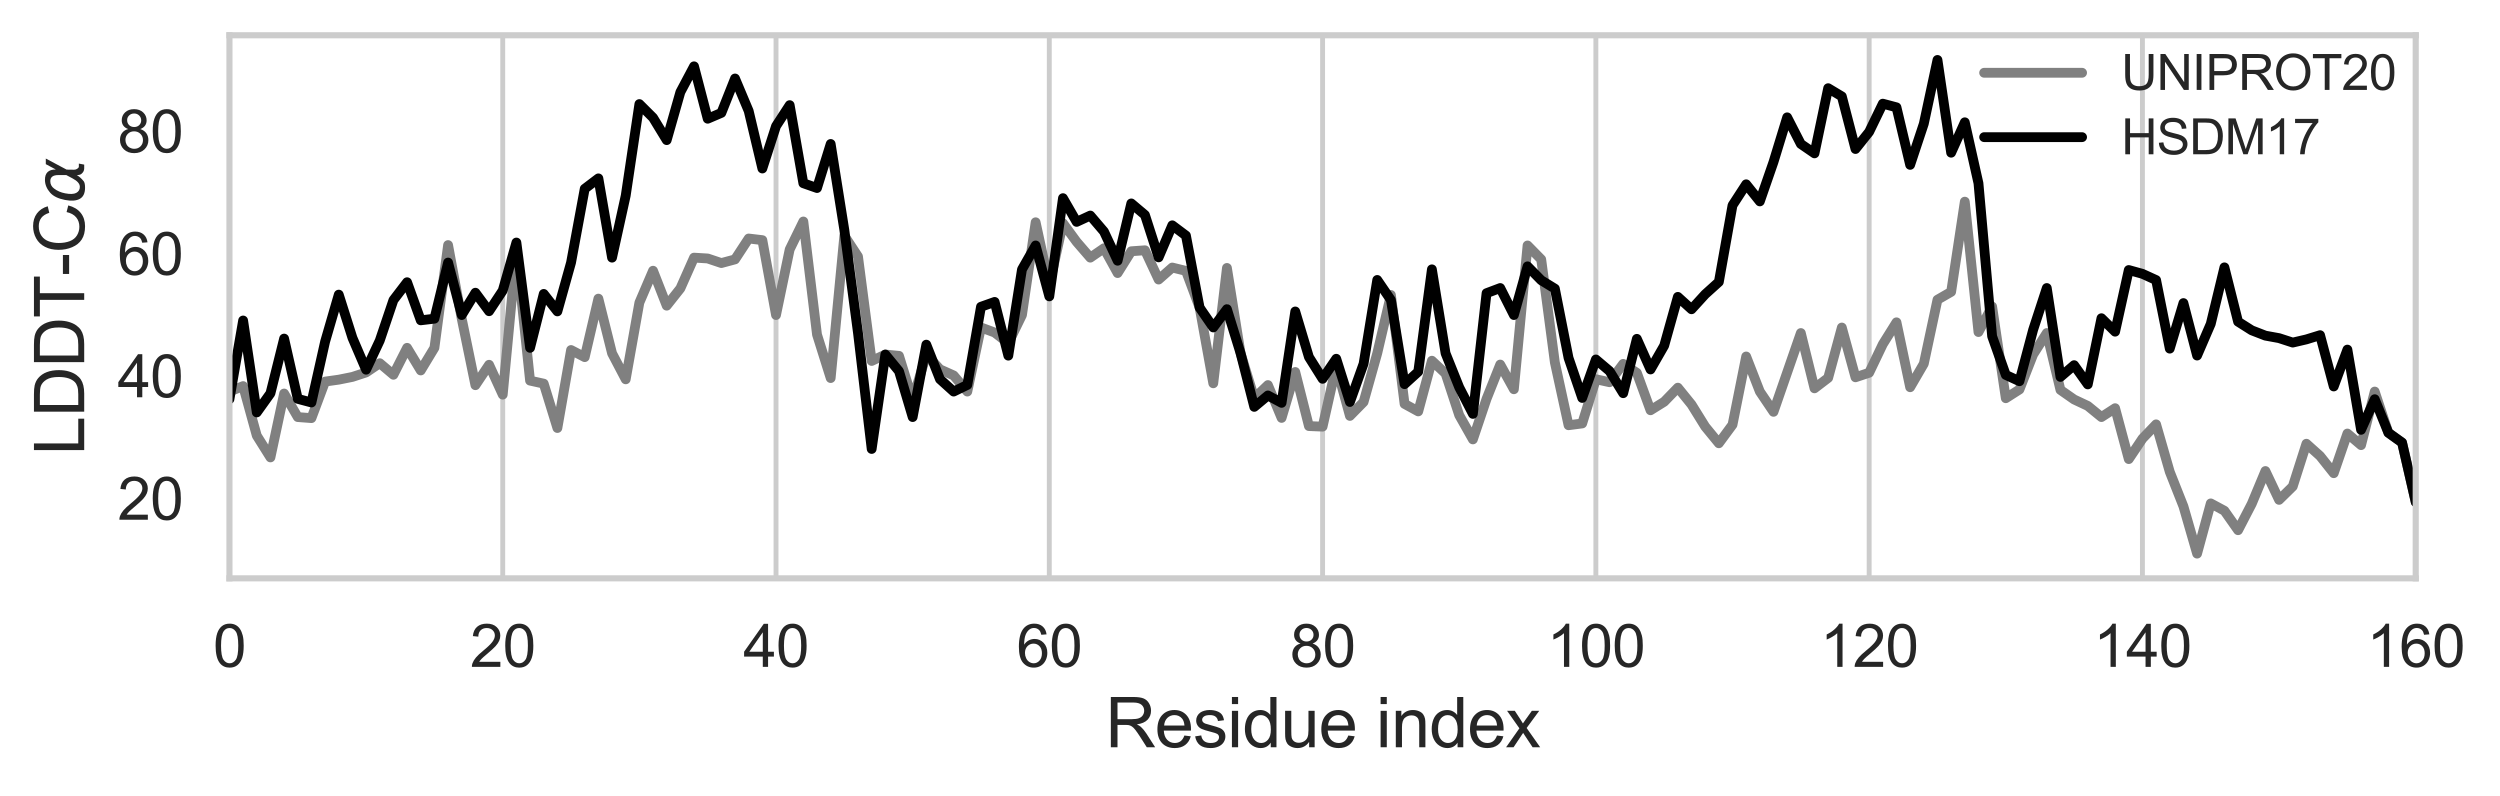 <?xml version="1.0" encoding="utf-8" standalone="no"?>
<!DOCTYPE svg PUBLIC "-//W3C//DTD SVG 1.1//EN"
  "http://www.w3.org/Graphics/SVG/1.1/DTD/svg11.dtd">
<svg xmlns:xlink="http://www.w3.org/1999/xlink" width="510.459pt" height="162.558pt" viewBox="0 0 510.459 162.558" xmlns="http://www.w3.org/2000/svg" version="1.1">
 <defs>
  <style type="text/css">*{stroke-linejoin: round; stroke-linecap: butt}</style>
 </defs>
 <g id="figure_1">
  <g id="patch_1">
   <path d="M 0 162.558 
L 510.459 162.558 
L 510.459 0 
L 0 0 
z
" style="fill: #ffffff"/>
  </g>
  <g id="axes_1">
   <g id="patch_2">
    <path d="M 46.85 118.08 
L 493.25 118.08 
L 493.25 7.2 
L 46.85 7.2 
z
" style="fill: #ffffff"/>
   </g>
   <g id="matplotlib.axis_1">
    <g id="xtick_1">
     <g id="line2d_1">
      <path d="M 46.85 118.08 
L 46.85 7.2 
" clip-path="url(#p8b7e93dcfa)" style="fill: none; stroke: #cccccc; stroke-linecap: round"/>
     </g>
     <g id="text_1">
      <!-- 0 -->
      <g style="fill: #262626" transform="translate(43.513 136.169)scale(0.12 -0.12)">
       <defs>
        <path id="ArialMT-30" d="M 266 2259 
Q 266 3072 433 3567 
Q 600 4063 929 4331 
Q 1259 4600 1759 4600 
Q 2128 4600 2406 4451 
Q 2684 4303 2865 4023 
Q 3047 3744 3150 3342 
Q 3253 2941 3253 2259 
Q 3253 1453 3087 958 
Q 2922 463 2592 192 
Q 2263 -78 1759 -78 
Q 1097 -78 719 397 
Q 266 969 266 2259 
z
M 844 2259 
Q 844 1131 1108 757 
Q 1372 384 1759 384 
Q 2147 384 2411 759 
Q 2675 1134 2675 2259 
Q 2675 3391 2411 3762 
Q 2147 4134 1753 4134 
Q 1366 4134 1134 3806 
Q 844 3388 844 2259 
z
" transform="scale(0.016)"/>
       </defs>
       <use xlink:href="#ArialMT-30"/>
      </g>
     </g>
    </g>
    <g id="xtick_2">
     <g id="line2d_2">
      <path d="M 102.65 118.08 
L 102.65 7.2 
" clip-path="url(#p8b7e93dcfa)" style="fill: none; stroke: #cccccc; stroke-linecap: round"/>
     </g>
     <g id="text_2">
      <!-- 20 -->
      <g style="fill: #262626" transform="translate(95.977 136.169)scale(0.12 -0.12)">
       <defs>
        <path id="ArialMT-32" d="M 3222 541 
L 3222 0 
L 194 0 
Q 188 203 259 391 
Q 375 700 629 1000 
Q 884 1300 1366 1694 
Q 2113 2306 2375 2664 
Q 2638 3022 2638 3341 
Q 2638 3675 2398 3904 
Q 2159 4134 1775 4134 
Q 1369 4134 1125 3890 
Q 881 3647 878 3216 
L 300 3275 
Q 359 3922 746 4261 
Q 1134 4600 1788 4600 
Q 2447 4600 2831 4234 
Q 3216 3869 3216 3328 
Q 3216 3053 3103 2787 
Q 2991 2522 2730 2228 
Q 2469 1934 1863 1422 
Q 1356 997 1212 845 
Q 1069 694 975 541 
L 3222 541 
z
" transform="scale(0.016)"/>
       </defs>
       <use xlink:href="#ArialMT-32"/>
       <use xlink:href="#ArialMT-30" x="55.615"/>
      </g>
     </g>
    </g>
    <g id="xtick_3">
     <g id="line2d_3">
      <path d="M 158.45 118.08 
L 158.45 7.2 
" clip-path="url(#p8b7e93dcfa)" style="fill: none; stroke: #cccccc; stroke-linecap: round"/>
     </g>
     <g id="text_3">
      <!-- 40 -->
      <g style="fill: #262626" transform="translate(151.777 136.169)scale(0.12 -0.12)">
       <defs>
        <path id="ArialMT-34" d="M 2069 0 
L 2069 1097 
L 81 1097 
L 81 1613 
L 2172 4581 
L 2631 4581 
L 2631 1613 
L 3250 1613 
L 3250 1097 
L 2631 1097 
L 2631 0 
L 2069 0 
z
M 2069 1613 
L 2069 3678 
L 634 1613 
L 2069 1613 
z
" transform="scale(0.016)"/>
       </defs>
       <use xlink:href="#ArialMT-34"/>
       <use xlink:href="#ArialMT-30" x="55.615"/>
      </g>
     </g>
    </g>
    <g id="xtick_4">
     <g id="line2d_4">
      <path d="M 214.25 118.08 
L 214.25 7.2 
" clip-path="url(#p8b7e93dcfa)" style="fill: none; stroke: #cccccc; stroke-linecap: round"/>
     </g>
     <g id="text_4">
      <!-- 60 -->
      <g style="fill: #262626" transform="translate(207.577 136.169)scale(0.12 -0.12)">
       <defs>
        <path id="ArialMT-36" d="M 3184 3459 
L 2625 3416 
Q 2550 3747 2413 3897 
Q 2184 4138 1850 4138 
Q 1581 4138 1378 3988 
Q 1113 3794 959 3422 
Q 806 3050 800 2363 
Q 1003 2672 1297 2822 
Q 1591 2972 1913 2972 
Q 2475 2972 2870 2558 
Q 3266 2144 3266 1488 
Q 3266 1056 3080 686 
Q 2894 316 2569 119 
Q 2244 -78 1831 -78 
Q 1128 -78 684 439 
Q 241 956 241 2144 
Q 241 3472 731 4075 
Q 1159 4600 1884 4600 
Q 2425 4600 2770 4297 
Q 3116 3994 3184 3459 
z
M 888 1484 
Q 888 1194 1011 928 
Q 1134 663 1356 523 
Q 1578 384 1822 384 
Q 2178 384 2434 671 
Q 2691 959 2691 1453 
Q 2691 1928 2437 2201 
Q 2184 2475 1800 2475 
Q 1419 2475 1153 2201 
Q 888 1928 888 1484 
z
" transform="scale(0.016)"/>
       </defs>
       <use xlink:href="#ArialMT-36"/>
       <use xlink:href="#ArialMT-30" x="55.615"/>
      </g>
     </g>
    </g>
    <g id="xtick_5">
     <g id="line2d_5">
      <path d="M 270.05 118.08 
L 270.05 7.2 
" clip-path="url(#p8b7e93dcfa)" style="fill: none; stroke: #cccccc; stroke-linecap: round"/>
     </g>
     <g id="text_5">
      <!-- 80 -->
      <g style="fill: #262626" transform="translate(263.377 136.169)scale(0.12 -0.12)">
       <defs>
        <path id="ArialMT-38" d="M 1131 2484 
Q 781 2613 612 2850 
Q 444 3088 444 3419 
Q 444 3919 803 4259 
Q 1163 4600 1759 4600 
Q 2359 4600 2725 4251 
Q 3091 3903 3091 3403 
Q 3091 3084 2923 2848 
Q 2756 2613 2416 2484 
Q 2838 2347 3058 2040 
Q 3278 1734 3278 1309 
Q 3278 722 2862 322 
Q 2447 -78 1769 -78 
Q 1091 -78 675 323 
Q 259 725 259 1325 
Q 259 1772 486 2073 
Q 713 2375 1131 2484 
z
M 1019 3438 
Q 1019 3113 1228 2906 
Q 1438 2700 1772 2700 
Q 2097 2700 2305 2904 
Q 2513 3109 2513 3406 
Q 2513 3716 2298 3927 
Q 2084 4138 1766 4138 
Q 1444 4138 1231 3931 
Q 1019 3725 1019 3438 
z
M 838 1322 
Q 838 1081 952 856 
Q 1066 631 1291 507 
Q 1516 384 1775 384 
Q 2178 384 2440 643 
Q 2703 903 2703 1303 
Q 2703 1709 2433 1975 
Q 2163 2241 1756 2241 
Q 1359 2241 1098 1978 
Q 838 1716 838 1322 
z
" transform="scale(0.016)"/>
       </defs>
       <use xlink:href="#ArialMT-38"/>
       <use xlink:href="#ArialMT-30" x="55.615"/>
      </g>
     </g>
    </g>
    <g id="xtick_6">
     <g id="line2d_6">
      <path d="M 325.85 118.08 
L 325.85 7.2 
" clip-path="url(#p8b7e93dcfa)" style="fill: none; stroke: #cccccc; stroke-linecap: round"/>
     </g>
     <g id="text_6">
      <!-- 100 -->
      <g style="fill: #262626" transform="translate(315.84 136.169)scale(0.12 -0.12)">
       <defs>
        <path id="ArialMT-31" d="M 2384 0 
L 1822 0 
L 1822 3584 
Q 1619 3391 1289 3197 
Q 959 3003 697 2906 
L 697 3450 
Q 1169 3672 1522 3987 
Q 1875 4303 2022 4600 
L 2384 4600 
L 2384 0 
z
" transform="scale(0.016)"/>
       </defs>
       <use xlink:href="#ArialMT-31"/>
       <use xlink:href="#ArialMT-30" x="55.615"/>
       <use xlink:href="#ArialMT-30" x="111.23"/>
      </g>
     </g>
    </g>
    <g id="xtick_7">
     <g id="line2d_7">
      <path d="M 381.65 118.08 
L 381.65 7.2 
" clip-path="url(#p8b7e93dcfa)" style="fill: none; stroke: #cccccc; stroke-linecap: round"/>
     </g>
     <g id="text_7">
      <!-- 120 -->
      <g style="fill: #262626" transform="translate(371.64 136.169)scale(0.12 -0.12)">
       <use xlink:href="#ArialMT-31"/>
       <use xlink:href="#ArialMT-32" x="55.615"/>
       <use xlink:href="#ArialMT-30" x="111.23"/>
      </g>
     </g>
    </g>
    <g id="xtick_8">
     <g id="line2d_8">
      <path d="M 437.45 118.08 
L 437.45 7.2 
" clip-path="url(#p8b7e93dcfa)" style="fill: none; stroke: #cccccc; stroke-linecap: round"/>
     </g>
     <g id="text_8">
      <!-- 140 -->
      <g style="fill: #262626" transform="translate(427.44 136.169)scale(0.12 -0.12)">
       <use xlink:href="#ArialMT-31"/>
       <use xlink:href="#ArialMT-34" x="55.615"/>
       <use xlink:href="#ArialMT-30" x="111.23"/>
      </g>
     </g>
    </g>
    <g id="xtick_9">
     <g id="line2d_9">
      <path d="M 493.25 118.08 
L 493.25 7.2 
" clip-path="url(#p8b7e93dcfa)" style="fill: none; stroke: #cccccc; stroke-linecap: round"/>
     </g>
     <g id="text_9">
      <!-- 160 -->
      <g style="fill: #262626" transform="translate(483.24 136.169)scale(0.12 -0.12)">
       <use xlink:href="#ArialMT-31"/>
       <use xlink:href="#ArialMT-36" x="55.615"/>
       <use xlink:href="#ArialMT-30" x="111.23"/>
      </g>
     </g>
    </g>
    <g id="text_10">
     <!-- Residue index -->
     <g style="fill: #262626" transform="translate(225.69 152.575)scale(0.14 -0.14)">
      <defs>
       <path id="ArialMT-52" d="M 503 0 
L 503 4581 
L 2534 4581 
Q 3147 4581 3465 4457 
Q 3784 4334 3975 4021 
Q 4166 3709 4166 3331 
Q 4166 2844 3850 2509 
Q 3534 2175 2875 2084 
Q 3116 1969 3241 1856 
Q 3506 1613 3744 1247 
L 4541 0 
L 3778 0 
L 3172 953 
Q 2906 1366 2734 1584 
Q 2563 1803 2427 1890 
Q 2291 1978 2150 2013 
Q 2047 2034 1813 2034 
L 1109 2034 
L 1109 0 
L 503 0 
z
M 1109 2559 
L 2413 2559 
Q 2828 2559 3062 2645 
Q 3297 2731 3419 2920 
Q 3541 3109 3541 3331 
Q 3541 3656 3305 3865 
Q 3069 4075 2559 4075 
L 1109 4075 
L 1109 2559 
z
" transform="scale(0.016)"/>
       <path id="ArialMT-65" d="M 2694 1069 
L 3275 997 
Q 3138 488 2766 206 
Q 2394 -75 1816 -75 
Q 1088 -75 661 373 
Q 234 822 234 1631 
Q 234 2469 665 2931 
Q 1097 3394 1784 3394 
Q 2450 3394 2872 2941 
Q 3294 2488 3294 1666 
Q 3294 1616 3291 1516 
L 816 1516 
Q 847 969 1125 678 
Q 1403 388 1819 388 
Q 2128 388 2347 550 
Q 2566 713 2694 1069 
z
M 847 1978 
L 2700 1978 
Q 2663 2397 2488 2606 
Q 2219 2931 1791 2931 
Q 1403 2931 1139 2672 
Q 875 2413 847 1978 
z
" transform="scale(0.016)"/>
       <path id="ArialMT-73" d="M 197 991 
L 753 1078 
Q 800 744 1014 566 
Q 1228 388 1613 388 
Q 2000 388 2187 545 
Q 2375 703 2375 916 
Q 2375 1106 2209 1216 
Q 2094 1291 1634 1406 
Q 1016 1563 777 1677 
Q 538 1791 414 1992 
Q 291 2194 291 2438 
Q 291 2659 392 2848 
Q 494 3038 669 3163 
Q 800 3259 1026 3326 
Q 1253 3394 1513 3394 
Q 1903 3394 2198 3281 
Q 2494 3169 2634 2976 
Q 2775 2784 2828 2463 
L 2278 2388 
Q 2241 2644 2061 2787 
Q 1881 2931 1553 2931 
Q 1166 2931 1000 2803 
Q 834 2675 834 2503 
Q 834 2394 903 2306 
Q 972 2216 1119 2156 
Q 1203 2125 1616 2013 
Q 2213 1853 2448 1751 
Q 2684 1650 2818 1456 
Q 2953 1263 2953 975 
Q 2953 694 2789 445 
Q 2625 197 2315 61 
Q 2006 -75 1616 -75 
Q 969 -75 630 194 
Q 291 463 197 991 
z
" transform="scale(0.016)"/>
       <path id="ArialMT-69" d="M 425 3934 
L 425 4581 
L 988 4581 
L 988 3934 
L 425 3934 
z
M 425 0 
L 425 3319 
L 988 3319 
L 988 0 
L 425 0 
z
" transform="scale(0.016)"/>
       <path id="ArialMT-64" d="M 2575 0 
L 2575 419 
Q 2259 -75 1647 -75 
Q 1250 -75 917 144 
Q 584 363 401 755 
Q 219 1147 219 1656 
Q 219 2153 384 2558 
Q 550 2963 881 3178 
Q 1213 3394 1622 3394 
Q 1922 3394 2156 3267 
Q 2391 3141 2538 2938 
L 2538 4581 
L 3097 4581 
L 3097 0 
L 2575 0 
z
M 797 1656 
Q 797 1019 1065 703 
Q 1334 388 1700 388 
Q 2069 388 2326 689 
Q 2584 991 2584 1609 
Q 2584 2291 2321 2609 
Q 2059 2928 1675 2928 
Q 1300 2928 1048 2622 
Q 797 2316 797 1656 
z
" transform="scale(0.016)"/>
       <path id="ArialMT-75" d="M 2597 0 
L 2597 488 
Q 2209 -75 1544 -75 
Q 1250 -75 995 37 
Q 741 150 617 320 
Q 494 491 444 738 
Q 409 903 409 1263 
L 409 3319 
L 972 3319 
L 972 1478 
Q 972 1038 1006 884 
Q 1059 663 1231 536 
Q 1403 409 1656 409 
Q 1909 409 2131 539 
Q 2353 669 2445 892 
Q 2538 1116 2538 1541 
L 2538 3319 
L 3100 3319 
L 3100 0 
L 2597 0 
z
" transform="scale(0.016)"/>
       <path id="ArialMT-20" transform="scale(0.016)"/>
       <path id="ArialMT-6e" d="M 422 0 
L 422 3319 
L 928 3319 
L 928 2847 
Q 1294 3394 1984 3394 
Q 2284 3394 2536 3286 
Q 2788 3178 2913 3003 
Q 3038 2828 3088 2588 
Q 3119 2431 3119 2041 
L 3119 0 
L 2556 0 
L 2556 2019 
Q 2556 2363 2490 2533 
Q 2425 2703 2258 2804 
Q 2091 2906 1866 2906 
Q 1506 2906 1245 2678 
Q 984 2450 984 1813 
L 984 0 
L 422 0 
z
" transform="scale(0.016)"/>
       <path id="ArialMT-78" d="M 47 0 
L 1259 1725 
L 138 3319 
L 841 3319 
L 1350 2541 
Q 1494 2319 1581 2169 
Q 1719 2375 1834 2534 
L 2394 3319 
L 3066 3319 
L 1919 1756 
L 3153 0 
L 2463 0 
L 1781 1031 
L 1600 1309 
L 728 0 
L 47 0 
z
" transform="scale(0.016)"/>
      </defs>
      <use xlink:href="#ArialMT-52"/>
      <use xlink:href="#ArialMT-65" x="72.217"/>
      <use xlink:href="#ArialMT-73" x="127.832"/>
      <use xlink:href="#ArialMT-69" x="177.832"/>
      <use xlink:href="#ArialMT-64" x="200.049"/>
      <use xlink:href="#ArialMT-75" x="255.664"/>
      <use xlink:href="#ArialMT-65" x="311.279"/>
      <use xlink:href="#ArialMT-20" x="366.895"/>
      <use xlink:href="#ArialMT-69" x="394.678"/>
      <use xlink:href="#ArialMT-6e" x="416.895"/>
      <use xlink:href="#ArialMT-64" x="472.51"/>
      <use xlink:href="#ArialMT-65" x="528.125"/>
      <use xlink:href="#ArialMT-78" x="583.74"/>
     </g>
    </g>
   </g>
   <g id="matplotlib.axis_2">
    <g id="ytick_1">
     <g id="text_11">
      <!-- 20 -->
      <g style="fill: #262626" transform="translate(24.003 106.121)scale(0.12 -0.12)">
       <use xlink:href="#ArialMT-32"/>
       <use xlink:href="#ArialMT-30" x="55.615"/>
      </g>
     </g>
    </g>
    <g id="ytick_2">
     <g id="text_12">
      <!-- 40 -->
      <g style="fill: #262626" transform="translate(24.003 81.12)scale(0.12 -0.12)">
       <use xlink:href="#ArialMT-34"/>
       <use xlink:href="#ArialMT-30" x="55.615"/>
      </g>
     </g>
    </g>
    <g id="ytick_3">
     <g id="text_13">
      <!-- 60 -->
      <g style="fill: #262626" transform="translate(24.003 56.119)scale(0.12 -0.12)">
       <use xlink:href="#ArialMT-36"/>
       <use xlink:href="#ArialMT-30" x="55.615"/>
      </g>
     </g>
    </g>
    <g id="ytick_4">
     <g id="text_14">
      <!-- 80 -->
      <g style="fill: #262626" transform="translate(24.003 31.119)scale(0.12 -0.12)">
       <use xlink:href="#ArialMT-38"/>
       <use xlink:href="#ArialMT-30" x="55.615"/>
      </g>
     </g>
    </g>
    <g id="text_15">
     <!-- LDDT-C$\alpha$ -->
     <g style="fill: #262626" transform="translate(17.221 92.95)rotate(-90)scale(0.14 -0.14)">
      <defs>
       <path id="ArialMT-4c" d="M 469 0 
L 469 4581 
L 1075 4581 
L 1075 541 
L 3331 541 
L 3331 0 
L 469 0 
z
" transform="scale(0.016)"/>
       <path id="ArialMT-44" d="M 494 0 
L 494 4581 
L 2072 4581 
Q 2606 4581 2888 4516 
Q 3281 4425 3559 4188 
Q 3922 3881 4101 3404 
Q 4281 2928 4281 2316 
Q 4281 1794 4159 1391 
Q 4038 988 3847 723 
Q 3656 459 3429 307 
Q 3203 156 2883 78 
Q 2563 0 2147 0 
L 494 0 
z
M 1100 541 
L 2078 541 
Q 2531 541 2789 625 
Q 3047 709 3200 863 
Q 3416 1078 3536 1442 
Q 3656 1806 3656 2325 
Q 3656 3044 3420 3430 
Q 3184 3816 2847 3947 
Q 2603 4041 2063 4041 
L 1100 4041 
L 1100 541 
z
" transform="scale(0.016)"/>
       <path id="ArialMT-54" d="M 1659 0 
L 1659 4041 
L 150 4041 
L 150 4581 
L 3781 4581 
L 3781 4041 
L 2266 4041 
L 2266 0 
L 1659 0 
z
" transform="scale(0.016)"/>
       <path id="ArialMT-2d" d="M 203 1375 
L 203 1941 
L 1931 1941 
L 1931 1375 
L 203 1375 
z
" transform="scale(0.016)"/>
       <path id="ArialMT-43" d="M 3763 1606 
L 4369 1453 
Q 4178 706 3683 314 
Q 3188 -78 2472 -78 
Q 1731 -78 1267 223 
Q 803 525 561 1097 
Q 319 1669 319 2325 
Q 319 3041 592 3573 
Q 866 4106 1370 4382 
Q 1875 4659 2481 4659 
Q 3169 4659 3637 4309 
Q 4106 3959 4291 3325 
L 3694 3184 
Q 3534 3684 3231 3912 
Q 2928 4141 2469 4141 
Q 1941 4141 1586 3887 
Q 1231 3634 1087 3207 
Q 944 2781 944 2328 
Q 944 1744 1114 1308 
Q 1284 872 1643 656 
Q 2003 441 2422 441 
Q 2931 441 3284 734 
Q 3638 1028 3763 1606 
z
" transform="scale(0.016)"/>
       <path id="DejaVuSans-Oblique-3b1" d="M 2619 1628 
L 2622 2350 
Q 2625 3088 2069 3091 
Q 1653 3094 1394 2747 
Q 1069 2319 959 1747 
Q 825 1059 994 731 
Q 1169 397 1547 397 
Q 1966 397 2319 1063 
L 2619 1628 
z
M 2166 3578 
Q 3141 3594 3128 2584 
Q 3128 2584 3616 3500 
L 4128 3500 
L 3119 1603 
L 3109 919 
Q 3109 766 3194 638 
Q 3291 488 3391 488 
L 3669 488 
L 3575 0 
L 3228 0 
Q 2934 0 2722 263 
Q 2622 394 2619 669 
Q 2416 334 2066 50 
Q 1900 -81 1453 -78 
Q 722 -72 456 397 
Q 184 884 353 1747 
Q 534 2675 1009 3097 
Q 1544 3569 2166 3578 
z
" transform="scale(0.016)"/>
      </defs>
      <use xlink:href="#ArialMT-4c" transform="translate(0 0.203)"/>
      <use xlink:href="#ArialMT-44" transform="translate(55.615 0.203)"/>
      <use xlink:href="#ArialMT-44" transform="translate(127.832 0.203)"/>
      <use xlink:href="#ArialMT-54" transform="translate(200.049 0.203)"/>
      <use xlink:href="#ArialMT-2d" transform="translate(261.133 0.203)"/>
      <use xlink:href="#ArialMT-43" transform="translate(294.434 0.203)"/>
      <use xlink:href="#DejaVuSans-Oblique-3b1" transform="translate(366.65 0.203)"/>
     </g>
    </g>
   </g>
   <g id="line2d_10">
    <path d="M 46.85 79.951 
L 49.64 78.835 
L 52.43 88.947 
L 55.22 93.396 
L 58.01 80.351 
L 60.8 85.159 
L 63.59 85.372 
L 66.38 77.913 
L 69.17 77.52 
L 71.96 76.959 
L 74.75 76.044 
L 77.54 74.163 
L 80.33 76.521 
L 83.12 71.022 
L 85.91 75.64 
L 88.7 71.022 
L 91.49 50.039 
L 94.28 65.087 
L 97.07 78.649 
L 99.86 74.482 
L 102.65 80.576 
L 105.44 51.167 
L 108.23 77.718 
L 111.02 78.334 
L 113.81 87.391 
L 116.6 71.468 
L 119.39 72.919 
L 122.18 60.977 
L 124.97 72.138 
L 127.76 77.451 
L 130.55 61.791 
L 133.34 55.279 
L 136.13 62.412 
L 138.92 58.89 
L 141.71 52.606 
L 144.5 52.776 
L 147.29 53.712 
L 150.08 52.961 
L 152.87 48.7 
L 155.66 49.032 
L 158.45 64.325 
L 161.24 50.932 
L 164.03 45.227 
L 166.82 68.315 
L 169.61 77.193 
L 172.4 48.121 
L 175.19 52.376 
L 177.98 73.7 
L 180.77 72.39 
L 183.56 72.659 
L 186.35 81.687 
L 189.14 72.39 
L 191.93 75.414 
L 194.72 76.661 
L 197.51 79.951 
L 200.3 66.859 
L 203.09 67.897 
L 205.88 70.065 
L 208.67 64.325 
L 211.46 45.385 
L 214.25 58.227 
L 217.04 45.574 
L 219.83 49.379 
L 222.62 52.606 
L 225.41 50.688 
L 228.2 55.756 
L 230.99 51.304 
L 233.78 51.104 
L 236.57 57.078 
L 239.36 54.626 
L 242.15 55.31 
L 244.94 62.813 
L 247.73 78.261 
L 250.52 54.709 
L 253.31 72.138 
L 256.1 81.29 
L 258.89 78.626 
L 261.68 85.33 
L 264.47 75.953 
L 267.26 86.997 
L 270.05 87.112 
L 272.84 74.742 
L 275.63 84.922 
L 278.42 82.081 
L 281.21 72.138 
L 284 60.227 
L 286.79 82.471 
L 289.58 84.002 
L 292.37 73.654 
L 295.16 76.274 
L 297.95 84.78 
L 300.74 89.717 
L 303.53 81.439 
L 306.32 74.436 
L 309.11 79.477 
L 311.9 50.12 
L 314.69 52.961 
L 317.48 74.024 
L 320.27 86.826 
L 323.06 86.461 
L 325.85 77.43 
L 328.64 78.045 
L 331.43 74.299 
L 334.22 76.131 
L 337.01 83.77 
L 339.8 82.034 
L 342.59 79.156 
L 345.38 82.604 
L 348.17 87.101 
L 350.96 90.508 
L 353.75 86.722 
L 356.54 72.789 
L 359.33 79.951 
L 362.12 84.087 
L 367.7 68.002 
L 370.49 79.29 
L 373.28 77.16 
L 376.07 66.876 
L 378.86 77.037 
L 381.65 76.108 
L 384.44 70.278 
L 387.23 65.813 
L 390.02 79.066 
L 392.81 74.269 
L 395.6 61.2 
L 398.39 59.59 
L 401.18 41.176 
L 403.97 67.797 
L 406.76 62.589 
L 409.55 81.309 
L 412.34 79.528 
L 415.13 72.39 
L 417.92 68.002 
L 420.71 79.618 
L 423.5 81.567 
L 426.29 82.88 
L 429.08 85.159 
L 431.87 83.347 
L 434.66 93.738 
L 437.45 89.566 
L 440.24 86.647 
L 443.03 96.338 
L 445.82 103.389 
L 448.61 113.04 
L 451.4 102.788 
L 454.19 104.285 
L 456.98 108.258 
L 459.77 102.868 
L 462.56 96.177 
L 465.35 102.062 
L 468.14 99.326 
L 470.93 90.604 
L 473.72 93.109 
L 476.51 96.618 
L 479.3 88.519 
L 482.09 90.889 
L 484.88 79.951 
L 487.67 88.364 
L 490.46 90.368 
L 493.25 102.521 
L 493.25 102.521 
" clip-path="url(#p8b7e93dcfa)" style="fill: none; stroke: #808080; stroke-width: 2; stroke-linecap: round"/>
   </g>
   <g id="line2d_11">
    <path d="M 46.85 81.513 
L 49.64 65.441 
L 52.43 84.212 
L 55.22 80.314 
L 58.01 69.133 
L 60.8 81.439 
L 63.59 82.183 
L 66.38 69.76 
L 69.17 60.158 
L 71.96 68.98 
L 74.75 75.486 
L 77.54 69.534 
L 80.33 61.276 
L 83.12 57.628 
L 85.91 65.403 
L 88.7 65.069 
L 91.49 53.61 
L 94.28 64.325 
L 97.07 59.768 
L 99.86 63.544 
L 102.65 59.325 
L 105.44 49.522 
L 108.23 71.022 
L 111.02 60.015 
L 113.81 63.581 
L 116.6 53.61 
L 119.39 38.543 
L 122.18 36.422 
L 124.97 52.606 
L 127.76 39.949 
L 130.55 21.249 
L 133.34 24.028 
L 136.13 28.61 
L 138.92 18.807 
L 141.71 13.542 
L 144.5 24.242 
L 147.29 23.05 
L 150.08 16.028 
L 152.87 22.657 
L 155.66 34.404 
L 158.45 25.76 
L 161.24 21.467 
L 164.03 37.414 
L 166.82 38.393 
L 169.61 29.397 
L 172.4 46.963 
L 175.19 68.002 
L 177.98 91.67 
L 180.77 72.39 
L 183.56 75.784 
L 186.35 85.159 
L 189.14 70.374 
L 191.93 77.43 
L 194.72 79.951 
L 197.51 78.592 
L 200.3 62.636 
L 203.09 61.646 
L 205.88 72.616 
L 208.67 55.016 
L 211.46 50.12 
L 214.25 60.514 
L 217.04 40.461 
L 219.83 45.303 
L 222.62 44.012 
L 225.41 47.279 
L 228.2 53.236 
L 230.99 41.538 
L 233.78 43.892 
L 236.57 52.549 
L 239.36 46.006 
L 242.15 48.099 
L 244.94 62.813 
L 247.73 66.859 
L 250.52 63.123 
L 253.31 72.138 
L 256.1 83.076 
L 258.89 80.745 
L 261.68 82.256 
L 264.47 63.598 
L 267.26 72.904 
L 270.05 77.346 
L 272.84 73.254 
L 275.63 82.081 
L 278.42 74.269 
L 281.21 57.163 
L 284 61.251 
L 286.79 78.438 
L 289.58 75.9 
L 292.37 54.996 
L 295.16 72.138 
L 297.95 79.098 
L 300.74 84.508 
L 303.53 59.861 
L 306.32 58.81 
L 309.11 64.325 
L 311.9 54.382 
L 314.69 57.223 
L 317.48 58.937 
L 320.27 73.075 
L 323.06 81.253 
L 325.85 73.398 
L 328.64 75.758 
L 331.43 80.283 
L 334.22 69.186 
L 337.01 75.437 
L 339.8 70.575 
L 342.59 60.617 
L 345.38 63.146 
L 348.17 60.088 
L 350.96 57.568 
L 353.75 41.929 
L 356.54 37.631 
L 359.33 41.124 
L 362.12 33.074 
L 364.91 23.959 
L 367.7 29.397 
L 370.49 31.313 
L 373.28 18.007 
L 376.07 19.681 
L 378.86 30.426 
L 381.65 26.926 
L 384.44 21.169 
L 387.23 21.913 
L 390.02 33.664 
L 392.81 25.261 
L 395.6 12.24 
L 398.39 31.18 
L 401.18 24.972 
L 403.97 37.414 
L 406.76 68.666 
L 409.55 76.554 
L 412.34 77.839 
L 415.13 67.349 
L 417.92 58.81 
L 420.71 76.959 
L 423.5 74.563 
L 426.29 78.486 
L 429.08 64.976 
L 431.87 67.722 
L 434.66 55.134 
L 437.45 55.911 
L 440.24 57.182 
L 443.03 71.185 
L 445.82 61.884 
L 448.61 72.597 
L 451.4 66.128 
L 454.19 54.591 
L 456.98 65.684 
L 459.77 67.45 
L 462.56 68.532 
L 465.35 69.042 
L 468.14 69.95 
L 470.93 69.297 
L 473.72 68.437 
L 476.51 78.909 
L 479.3 71.382 
L 482.09 87.763 
L 484.88 81.513 
L 487.67 88.364 
L 490.46 90.368 
L 493.25 102.521 
L 493.25 102.521 
" clip-path="url(#p8b7e93dcfa)" style="fill: none; stroke: #000000; stroke-width: 2; stroke-linecap: round"/>
   </g>
   <g id="patch_3">
    <path d="M 46.85 118.08 
L 46.85 7.2 
" style="fill: none; stroke: #cccccc; stroke-width: 1.25; stroke-linejoin: miter; stroke-linecap: square"/>
   </g>
   <g id="patch_4">
    <path d="M 493.25 118.08 
L 493.25 7.2 
" style="fill: none; stroke: #cccccc; stroke-width: 1.25; stroke-linejoin: miter; stroke-linecap: square"/>
   </g>
   <g id="patch_5">
    <path d="M 46.85 118.08 
L 493.25 118.08 
" style="fill: none; stroke: #cccccc; stroke-width: 1.25; stroke-linejoin: miter; stroke-linecap: square"/>
   </g>
   <g id="patch_6">
    <path d="M 46.85 7.2 
L 493.25 7.2 
" style="fill: none; stroke: #cccccc; stroke-width: 1.25; stroke-linejoin: miter; stroke-linecap: square"/>
   </g>
   <g id="legend_1">
    <g id="line2d_12">
     <path d="M 405.128 14.858 
L 415.128 14.858 
L 425.128 14.858 
" style="fill: none; stroke: #808080; stroke-width: 2; stroke-linecap: round"/>
    </g>
    <g id="text_16">
     <!-- UNIPROT20 -->
     <g style="fill: #262626" transform="translate(433.128 18.358)scale(0.1 -0.1)">
      <defs>
       <path id="ArialMT-55" d="M 3500 4581 
L 4106 4581 
L 4106 1934 
Q 4106 1244 3950 837 
Q 3794 431 3386 176 
Q 2978 -78 2316 -78 
Q 1672 -78 1262 144 
Q 853 366 678 786 
Q 503 1206 503 1934 
L 503 4581 
L 1109 4581 
L 1109 1938 
Q 1109 1341 1220 1058 
Q 1331 775 1601 622 
Q 1872 469 2263 469 
Q 2931 469 3215 772 
Q 3500 1075 3500 1938 
L 3500 4581 
z
" transform="scale(0.016)"/>
       <path id="ArialMT-4e" d="M 488 0 
L 488 4581 
L 1109 4581 
L 3516 984 
L 3516 4581 
L 4097 4581 
L 4097 0 
L 3475 0 
L 1069 3600 
L 1069 0 
L 488 0 
z
" transform="scale(0.016)"/>
       <path id="ArialMT-49" d="M 597 0 
L 597 4581 
L 1203 4581 
L 1203 0 
L 597 0 
z
" transform="scale(0.016)"/>
       <path id="ArialMT-50" d="M 494 0 
L 494 4581 
L 2222 4581 
Q 2678 4581 2919 4538 
Q 3256 4481 3484 4323 
Q 3713 4166 3852 3881 
Q 3991 3597 3991 3256 
Q 3991 2672 3619 2267 
Q 3247 1863 2275 1863 
L 1100 1863 
L 1100 0 
L 494 0 
z
M 1100 2403 
L 2284 2403 
Q 2872 2403 3119 2622 
Q 3366 2841 3366 3238 
Q 3366 3525 3220 3729 
Q 3075 3934 2838 4000 
Q 2684 4041 2272 4041 
L 1100 4041 
L 1100 2403 
z
" transform="scale(0.016)"/>
       <path id="ArialMT-4f" d="M 309 2231 
Q 309 3372 921 4017 
Q 1534 4663 2503 4663 
Q 3138 4663 3647 4359 
Q 4156 4056 4423 3514 
Q 4691 2972 4691 2284 
Q 4691 1588 4409 1038 
Q 4128 488 3612 205 
Q 3097 -78 2500 -78 
Q 1853 -78 1343 234 
Q 834 547 571 1087 
Q 309 1628 309 2231 
z
M 934 2222 
Q 934 1394 1379 917 
Q 1825 441 2497 441 
Q 3181 441 3623 922 
Q 4066 1403 4066 2288 
Q 4066 2847 3877 3264 
Q 3688 3681 3323 3911 
Q 2959 4141 2506 4141 
Q 1863 4141 1398 3698 
Q 934 3256 934 2222 
z
" transform="scale(0.016)"/>
      </defs>
      <use xlink:href="#ArialMT-55"/>
      <use xlink:href="#ArialMT-4e" x="72.217"/>
      <use xlink:href="#ArialMT-49" x="144.434"/>
      <use xlink:href="#ArialMT-50" x="172.217"/>
      <use xlink:href="#ArialMT-52" x="238.916"/>
      <use xlink:href="#ArialMT-4f" x="311.133"/>
      <use xlink:href="#ArialMT-54" x="388.916"/>
      <use xlink:href="#ArialMT-32" x="450"/>
      <use xlink:href="#ArialMT-30" x="505.615"/>
     </g>
    </g>
    <g id="line2d_13">
     <path d="M 405.128 28.003 
L 415.128 28.003 
L 425.128 28.003 
" style="fill: none; stroke: #000000; stroke-width: 2; stroke-linecap: round"/>
    </g>
    <g id="text_17">
     <!-- HSDM17 -->
     <g style="fill: #262626" transform="translate(433.128 31.503)scale(0.1 -0.1)">
      <defs>
       <path id="ArialMT-48" d="M 513 0 
L 513 4581 
L 1119 4581 
L 1119 2700 
L 3500 2700 
L 3500 4581 
L 4106 4581 
L 4106 0 
L 3500 0 
L 3500 2159 
L 1119 2159 
L 1119 0 
L 513 0 
z
" transform="scale(0.016)"/>
       <path id="ArialMT-53" d="M 288 1472 
L 859 1522 
Q 900 1178 1048 958 
Q 1197 738 1509 602 
Q 1822 466 2213 466 
Q 2559 466 2825 569 
Q 3091 672 3220 851 
Q 3350 1031 3350 1244 
Q 3350 1459 3225 1620 
Q 3100 1781 2813 1891 
Q 2628 1963 1997 2114 
Q 1366 2266 1113 2400 
Q 784 2572 623 2826 
Q 463 3081 463 3397 
Q 463 3744 659 4045 
Q 856 4347 1234 4503 
Q 1613 4659 2075 4659 
Q 2584 4659 2973 4495 
Q 3363 4331 3572 4012 
Q 3781 3694 3797 3291 
L 3216 3247 
Q 3169 3681 2898 3903 
Q 2628 4125 2100 4125 
Q 1550 4125 1298 3923 
Q 1047 3722 1047 3438 
Q 1047 3191 1225 3031 
Q 1400 2872 2139 2705 
Q 2878 2538 3153 2413 
Q 3553 2228 3743 1945 
Q 3934 1663 3934 1294 
Q 3934 928 3725 604 
Q 3516 281 3123 101 
Q 2731 -78 2241 -78 
Q 1619 -78 1198 103 
Q 778 284 539 648 
Q 300 1013 288 1472 
z
" transform="scale(0.016)"/>
       <path id="ArialMT-4d" d="M 475 0 
L 475 4581 
L 1388 4581 
L 2472 1338 
Q 2622 884 2691 659 
Q 2769 909 2934 1394 
L 4031 4581 
L 4847 4581 
L 4847 0 
L 4263 0 
L 4263 3834 
L 2931 0 
L 2384 0 
L 1059 3900 
L 1059 0 
L 475 0 
z
" transform="scale(0.016)"/>
       <path id="ArialMT-37" d="M 303 3981 
L 303 4522 
L 3269 4522 
L 3269 4084 
Q 2831 3619 2401 2847 
Q 1972 2075 1738 1259 
Q 1569 684 1522 0 
L 944 0 
Q 953 541 1156 1306 
Q 1359 2072 1739 2783 
Q 2119 3494 2547 3981 
L 303 3981 
z
" transform="scale(0.016)"/>
      </defs>
      <use xlink:href="#ArialMT-48"/>
      <use xlink:href="#ArialMT-53" x="72.217"/>
      <use xlink:href="#ArialMT-44" x="138.916"/>
      <use xlink:href="#ArialMT-4d" x="211.133"/>
      <use xlink:href="#ArialMT-31" x="294.434"/>
      <use xlink:href="#ArialMT-37" x="350.049"/>
     </g>
    </g>
   </g>
  </g>
 </g>
 <defs>
  <clipPath id="p8b7e93dcfa">
   <rect x="46.85" y="7.2" width="446.4" height="110.88"/>
  </clipPath>
 </defs>
</svg>
